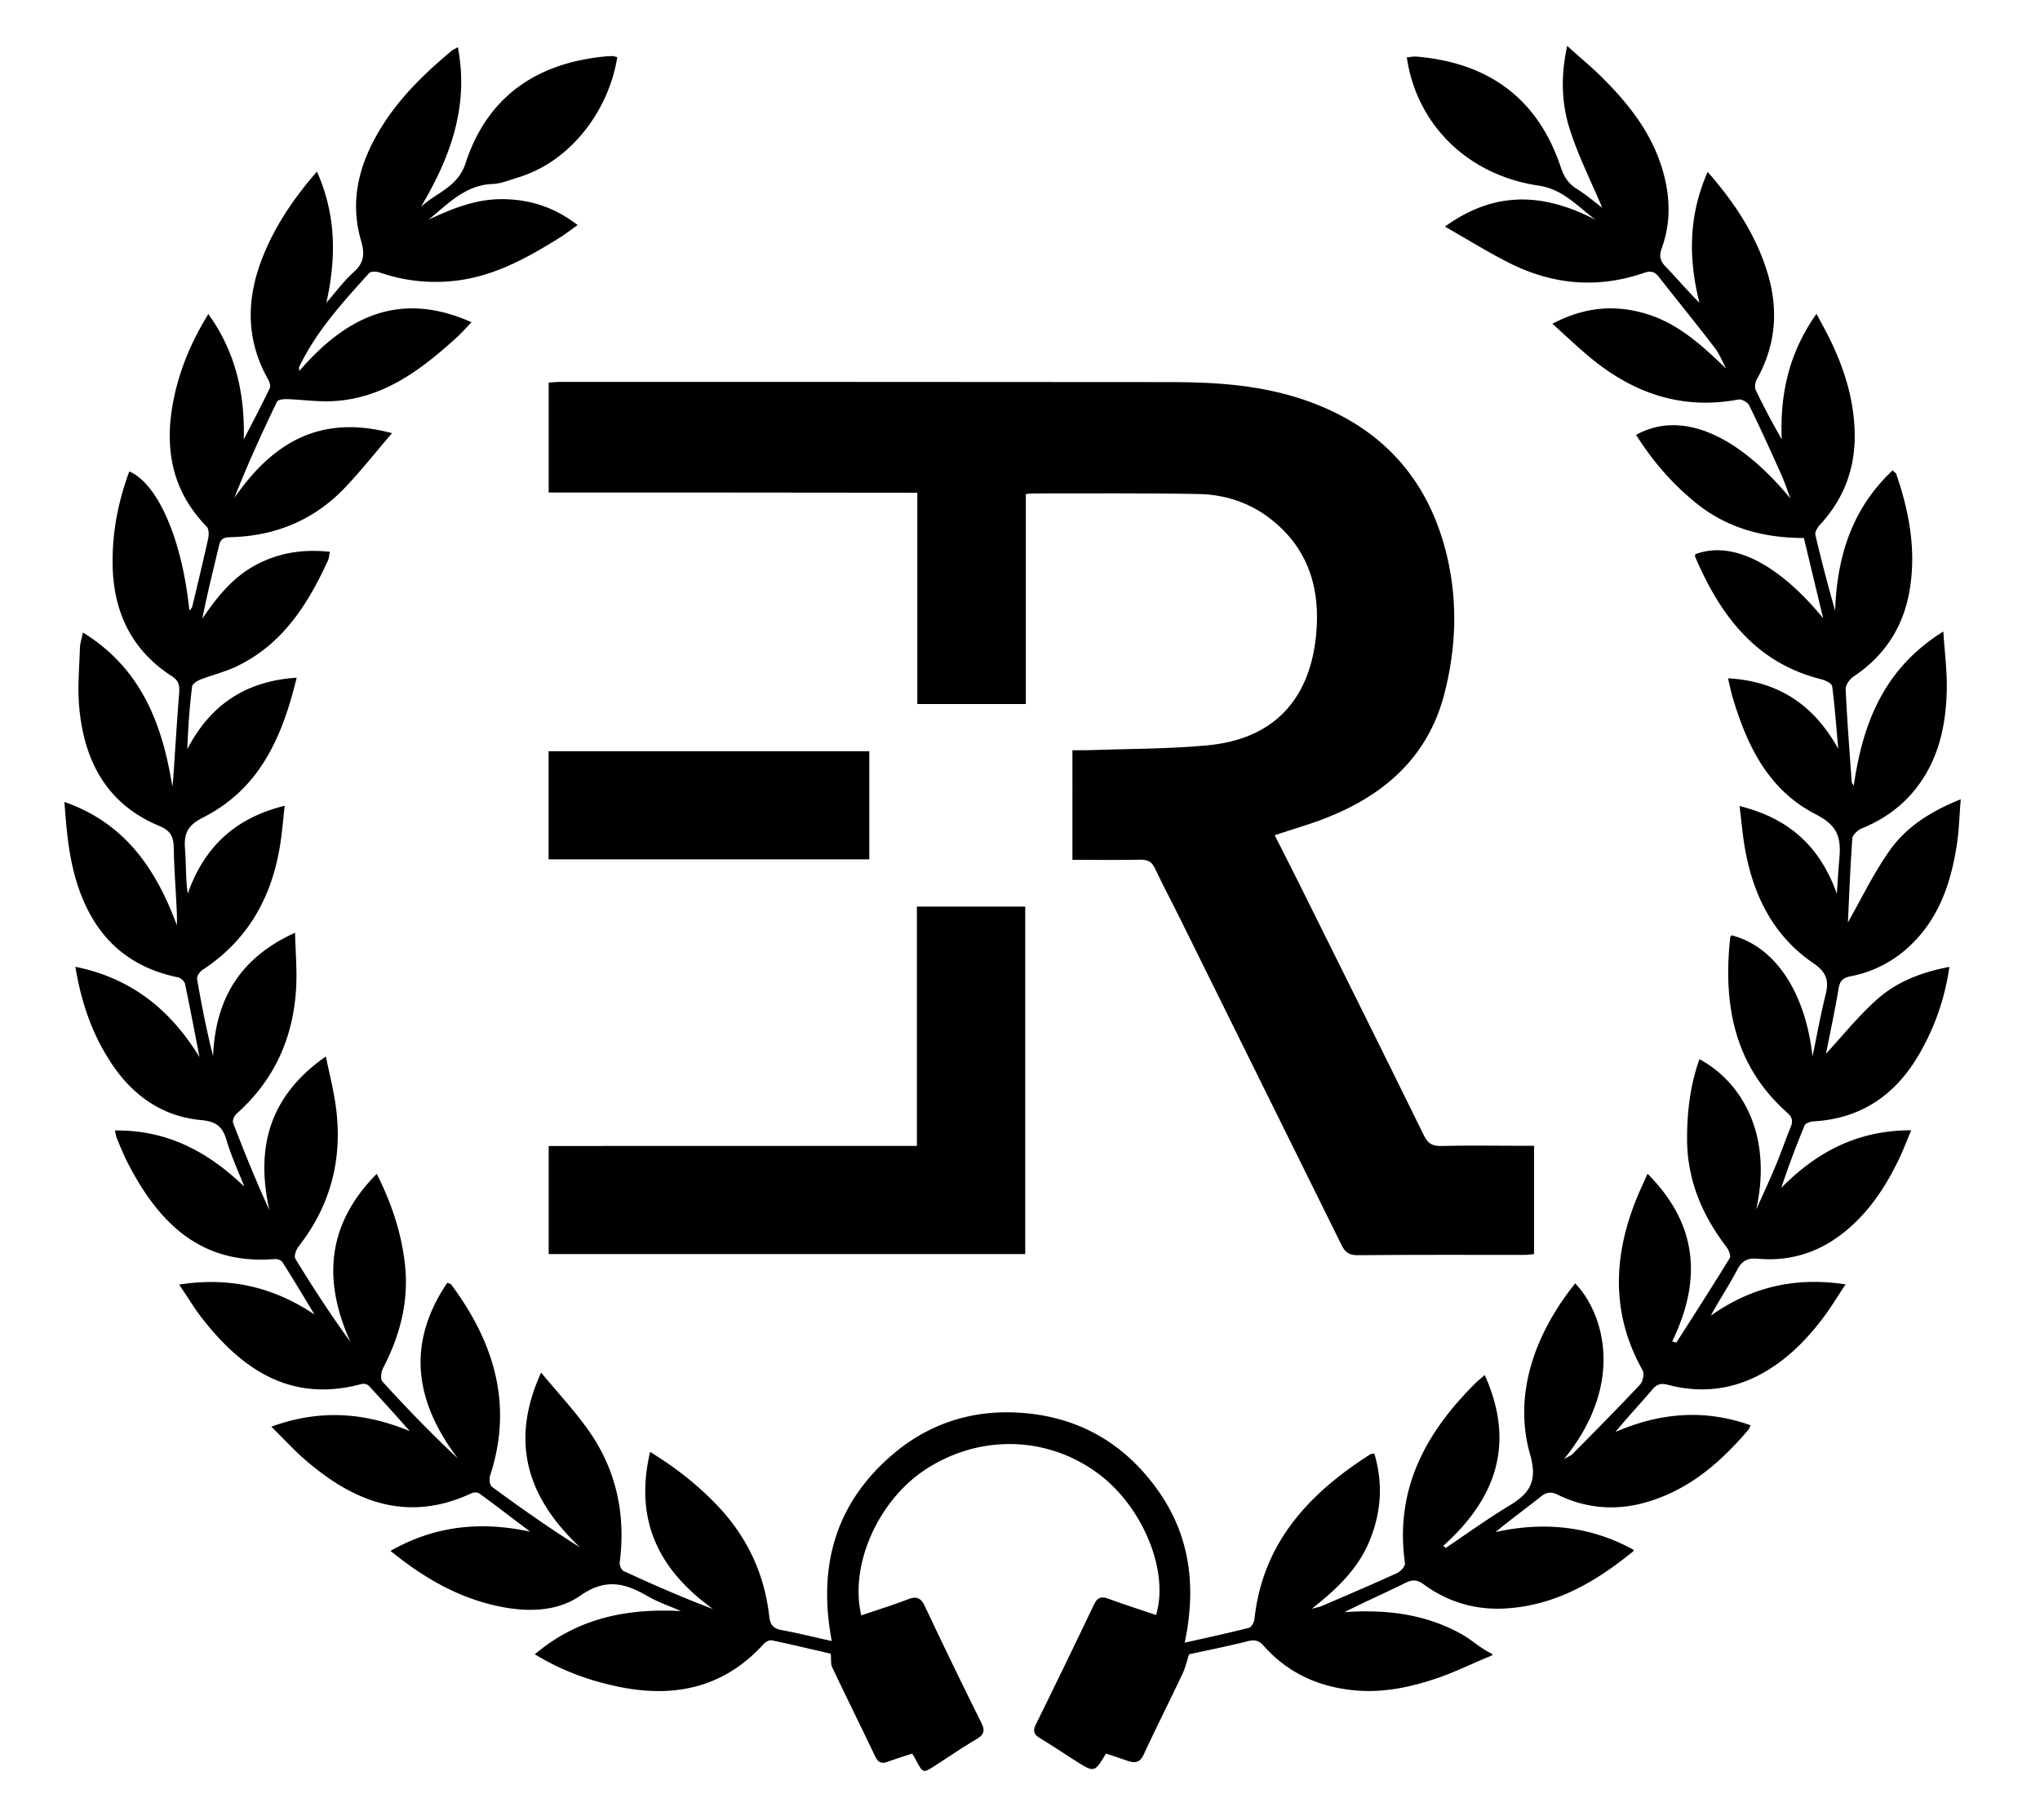 <svg aria-hidden="true" data-prefix="fas" data-icon="event-rulers-icon" xmlns="http://www.w3.org/2000/svg" viewBox="0 0 201.33 179.67">
  <path d="M85 159.47c1.58-.54 3.1-1.01 4.58-1.58.83-.32 1.27-.21 1.68.64 1.82 3.86 3.68 7.7 5.58 11.52.39.78.29 1.19-.46 1.63-1.37.81-2.69 1.71-4.03 2.58-1.25.81-1.25.81-1.93-.47-.11-.21-.23-.41-.4-.68-.81.27-1.61.51-2.38.8-.59.22-.96.12-1.25-.49-1.41-2.95-2.86-5.88-4.26-8.83-.16-.34-.09-.79-.14-1.34-1.83-.42-3.82-.9-5.83-1.32-.23-.05-.61.16-.79.36-3.98 4.39-8.95 5.38-14.52 4.18-2.77-.59-5.42-1.55-8.07-3.16 4.29-3.62 9.13-4.54 14.43-4.27-1.1-.48-2.26-.87-3.3-1.47-2.23-1.3-4.15-1.79-6.64-.05-2.38 1.66-5.44 1.64-8.34.99-3.85-.87-7.16-2.78-10.39-5.41 4.48-2.54 8.99-2.92 13.78-1.9-1.67-1.26-3.33-2.54-5.02-3.77-.17-.13-.55-.12-.76-.02-6.32 2.95-11.62.88-16.47-3.34-1.09-.95-2.07-2.03-3.29-3.23 4.85-1.77 9.26-1.38 13.67.44-1.34-1.5-2.68-3-4.05-4.48-.15-.16-.51-.23-.73-.17-6.89 1.86-11.7-1.35-15.7-6.46-.78-.99-1.42-2.08-2.29-3.36 5.04-.78 9.36.27 13.36 2.96-1.04-1.72-2.07-3.45-3.15-5.15-.12-.2-.51-.35-.76-.33-7.34.61-11.51-3.61-14.55-9.54-.4-.78-.72-1.6-1.06-2.41-.08-.18-.09-.38-.18-.74 5.15-.07 9.18 2.09 12.77 5.54-.59-1.52-1.29-3.01-1.75-4.58-.4-1.36-1.02-1.85-2.53-1.99-3.59-.33-6.45-2.21-8.53-5.16-2.07-2.94-3.25-6.24-3.86-9.97 5.59 1.13 9.43 4.31 12.25 8.92-.47-2.41-.92-4.83-1.43-7.23-.06-.26-.42-.6-.7-.65-5.77-1.18-8.9-4.99-10.28-10.43-.56-2.22-.75-4.53-.92-6.88 5.95 2.07 9.04 6.59 11.1 12.19 0-.35.01-.7 0-1.05-.01-.36-.03-.72-.05-1.08-.09-1.83-.23-3.66-.26-5.49-.02-1.09-.26-1.72-1.44-2.21-5.22-2.17-7.45-6.48-7.9-11.85-.16-1.89.02-3.82.08-5.73.01-.46.18-.91.3-1.51 5.77 3.57 7.83 9.04 8.82 15.21.03-.28.07-.57.09-.85.19-2.78.36-5.57.58-8.35.06-.72 0-1.24-.71-1.69-4.11-2.65-5.86-6.55-5.86-11.35 0-3.06.59-6 1.65-8.87 2.84 1.21 5.23 6.78 5.93 13.74.13-.17.25-.26.28-.38.54-2.25 1.08-4.49 1.58-6.75.08-.37.07-.93-.15-1.16-3.66-3.75-4.25-8.23-3.15-13.09.62-2.74 1.71-5.29 3.31-7.9 2.73 3.8 3.61 7.91 3.5 12.38.86-1.68 1.74-3.35 2.56-5.05.11-.22-.02-.63-.16-.88-2.3-4.08-2.14-8.23-.39-12.43 1.22-2.93 2.98-5.52 5.21-8.08 1.92 4.32 1.91 8.54.93 12.95.89-1.02 1.7-2.13 2.7-3.03 1.04-.93 1.1-1.81.72-3.11-1.23-4.25-.02-8.09 2.32-11.68 1.79-2.73 4.12-4.96 6.6-7.04.14-.12.33-.19.64-.37 1.12 5.89-.77 10.91-3.65 15.77 1.49-1.41 3.62-1.93 4.4-4.3 2.15-6.6 7.01-9.91 13.81-10.56.24-.02.48-.04.72-.03.15.01.3.07.45.1-.76 4.89-4.29 10.23-9.86 11.9-.8.24-1.61.59-2.43.62-2.72.1-4.41 1.97-6.33 3.52 2.34-1.09 4.68-2.05 7.33-2.02 2.68.03 5.08.78 7.38 2.56-.67.47-1.22.9-1.8 1.26-3.13 1.95-6.33 3.73-10.07 4.21-2.61.33-5.16.07-7.66-.79-.32-.11-.88-.13-1.05.06-2.59 2.87-5.21 5.72-6.9 9.26-.03.06 0 .15 0 .41 4.6-5.32 9.87-8 17.01-4.82-.64.66-1.13 1.21-1.67 1.69-3.45 3.11-7.12 5.84-12.01 6.1-1.5.08-3.01-.15-4.52-.2-.34-.01-.9.04-1 .25-1.5 3.11-2.93 6.25-4.21 9.5 3.73-5.37 8.38-8.31 15.56-6.39-1.7 1.98-3.14 3.82-4.75 5.49-3.06 3.16-6.88 4.69-11.26 4.78-.65.01-.92.22-1.06.82-.57 2.39-1.17 4.77-1.65 7.23 1.41-2.1 2.95-4.03 5.19-5.26 2.28-1.25 4.71-1.63 7.39-1.35-.06.33-.07.6-.17.83-1.99 4.36-4.49 8.3-9 10.47-1.14.55-2.4.85-3.59 1.31-.32.13-.79.42-.83.68-.25 2.04-.4 4.08-.47 6.19 2.25-4.34 5.72-6.72 10.79-7.05-1.42 5.87-3.65 10.95-9.18 13.77-1.43.73-1.98 1.43-1.84 3.15.13 1.64.05 2.9.27 4.4 1.62-4.59 4.64-7.46 9.57-8.68-.16 1.38-.25 2.59-.44 3.79-.81 5.21-3.17 9.47-7.68 12.42-.27.18-.57.63-.53.9.44 2.54.94 5.07 1.58 7.61.23-5.61 2.63-9.71 8.09-12.18.05 1.93.2 3.66.11 5.38-.26 4.96-2.15 9.18-5.91 12.51-.21.19-.4.66-.31.89 1.11 2.89 2.27 5.76 3.58 8.61-1.38-6.17-.02-11.27 5.57-15.18.33 1.6.68 2.98.9 4.37.86 5.31-.26 10.13-3.6 14.4-.24.31-.46.95-.31 1.2 1.7 2.78 3.47 5.51 5.43 8.2-2.74-6.09-2.33-11.59 2.6-16.58 1.48 2.92 2.43 5.81 2.78 8.89.41 3.65-.46 7.03-2.14 10.26-.2.38-.3 1.11-.08 1.35 2.38 2.61 4.83 5.15 7.45 7.6-4.23-5.6-5.12-11.29-1.05-17.35.2.08.34.09.39.17 4.22 5.69 6.14 11.84 3.84 18.87-.11.33-.04.95.19 1.11 2.81 2.07 5.67 4.08 8.68 5.97-5.05-4.79-7.03-10.21-3.84-17.25 1.64 1.97 3.2 3.65 4.53 5.49 2.87 3.96 3.85 8.42 3.23 13.26-.03.27.17.74.39.84 2.88 1.33 5.79 2.61 8.82 3.75-5.35-3.85-7.8-8.75-6.21-15.51 2.47 1.51 4.58 3.17 6.47 5.12 3.03 3.11 4.81 6.82 5.29 11.13.09.79.38 1.18 1.19 1.33 1.6.29 3.18.69 4.98 1.09-1.42-7.46.41-13.75 6.2-18.58 3.54-2.95 7.75-4.26 12.35-3.96 5.63.36 10.15 2.88 13.47 7.43 3.3 4.51 4.01 9.59 2.81 15.27 2.28-.51 4.33-.95 6.35-1.47.25-.06.51-.58.54-.91.83-7.51 5.4-12.37 11.42-16.21.06-.04.15-.04.4-.09.89 2.96.69 5.85-.49 8.68-1.17 2.81-3.32 4.8-5.69 6.66.37-.11.75-.17 1.09-.32 2.45-1.05 4.91-2.1 7.34-3.21.35-.16.82-.68.78-.97-1.04-7.29 2.05-12.94 7.03-17.85.22-.21.46-.4.84-.73 3.05 6.78 1.11 12.19-4.09 16.86l.25.2c2.1-1.41 4.16-2.9 6.32-4.2 2-1.21 2.74-2.42 2-5.01-1.73-6.05.58-12.08 4.45-16.9 2.83 2.95 4.96 9.92-1.11 17.35.45-.26.68-.35.84-.5 2.24-2.27 4.49-4.53 6.67-6.86.28-.3.44-1.08.25-1.41-3.16-5.64-2.9-11.37-.51-17.16.29-.69.61-1.37 1-2.24 4.98 5 5.37 10.5 2.43 16.55.14.04.28.08.41.12 1.77-2.77 3.55-5.54 5.27-8.34.14-.22-.1-.81-.32-1.1-2.42-3.16-3.89-6.66-3.89-10.69 0-2.67.31-5.3 1.22-7.85 3.99 2.13 7.29 7.24 5.6 14.85.65-1.45 1.32-2.89 1.93-4.35.52-1.25.96-2.54 1.47-3.79.25-.6.17-.98-.35-1.44-5.25-4.67-6.33-10.71-5.61-17.32l.13-.18c4.33 1.11 7.3 5.66 7.99 11.97.42-2.04.79-4.09 1.29-6.1.35-1.39.1-2.22-1.2-3.11-3.98-2.71-5.96-6.74-6.77-11.4-.22-1.28-.33-2.58-.52-4.12 4.94 1.22 7.97 4.06 9.6 8.66.08-1.21.15-2.41.26-3.61.19-2.27-.43-3.25-2.39-4.26-4.65-2.4-6.76-6.79-8.17-11.58-.16-.53-.26-1.07-.44-1.82 5.04.29 8.49 2.66 10.88 6.96-.19-2.06-.33-4.13-.6-6.18-.04-.28-.68-.59-1.09-.69-6.5-1.63-9.97-6.34-12.44-12.1l.01-.23c3.64-1.41 8.22.93 12.63 6.31-.63-2.62-1.26-5.24-1.9-7.92-3.97-.01-7.54-.96-10.59-3.41-2.38-1.91-4.34-4.18-5.97-6.77 4.43-2.46 9.96-.1 15.23 6.28-.3-.79-.56-1.6-.91-2.38-1.03-2.29-2.06-4.58-3.17-6.83-.15-.3-.74-.62-1.06-.56-5.64 1.06-10.47-.66-14.75-4.25-1.18-.99-2.3-2.06-3.6-3.23 3.17-1.68 6.26-1.93 9.42-.93 3.09.98 5.4 3.12 7.72 5.36-.36-.68-.64-1.43-1.1-2.03-1.82-2.37-3.7-4.69-5.55-7.04-.4-.51-.78-.61-1.43-.39-4.57 1.58-9.04 1.19-13.33-.98-2.08-1.05-4.07-2.29-6.34-3.58 5.09-3.68 9.94-3.24 14.91-.65-1.8-1.31-3.22-3.04-5.67-3.4-6.98-1.03-12.03-6.01-13-12.66.34-.03.67-.1 1-.07 7.06.61 11.93 4.11 14.2 10.93.31.92.73 1.6 1.57 2.12.9.56 1.72 1.26 2.52 1.87-1.06-2.5-2.28-4.94-3.13-7.51-.88-2.62-1.01-5.37-.33-8.47 1.27 1.15 2.42 2.1 3.47 3.14 2.74 2.73 5.07 5.73 6.07 9.57.64 2.45.66 4.9-.22 7.29-.27.75-.14 1.24.4 1.8 1.12 1.16 2.16 2.39 3.33 3.56-1.09-4.35-1.1-8.58.81-12.92 2.73 3.11 4.84 6.35 5.96 10.15 1.04 3.56.74 7.01-1.09 10.29-.17.3-.26.8-.13 1.08.78 1.64 1.64 3.25 2.57 4.88-.18-4.41.68-8.51 3.43-12.39.52.98.98 1.79 1.38 2.62 1.35 2.79 2.26 5.69 2.38 8.82.15 3.61-.97 6.73-3.42 9.39-.24.26-.51.7-.45.98.58 2.5 1.24 4.99 1.95 7.5.18-5.31 1.64-10.08 5.68-13.86.16.17.31.26.36.39 1.3 3.78 2 7.63 1.28 11.63-.65 3.55-2.49 6.33-5.51 8.34-.38.25-.79.84-.77 1.26.14 3.03.38 6.05.59 9.07.01.14.08.28.21.45.88-6.14 2.95-11.57 8.84-15.23.13 2.05.37 3.85.34 5.65-.06 3.35-.69 6.57-2.7 9.39-1.46 2.04-3.38 3.45-5.69 4.4-.39.16-.9.62-.93.98-.21 2.85-.31 5.7-.44 8.3 1.29-2.26 2.5-4.8 4.1-7.07 1.64-2.34 4.04-3.89 7.04-5.09-.14 1.65-.17 3.05-.38 4.43-.59 3.9-1.82 7.51-4.87 10.25a11.568 11.568 0 0 1-5.6 2.79c-.74.15-1.07.41-1.2 1.18-.38 2.27-.87 4.52-1.25 6.47 1.56-1.68 3.17-3.7 5.06-5.38 1.94-1.73 4.37-2.67 7.12-3.19-.46 3.15-1.44 5.93-2.94 8.54-2.32 4.05-5.72 6.44-10.48 6.71-.31.02-.79.18-.88.41a97.8 97.8 0 0 0-2.3 6.16c3.48-3.53 7.52-5.7 12.83-5.69-.46 1.09-.81 2.01-1.23 2.89-1.21 2.5-2.69 4.8-4.78 6.66-2.6 2.32-5.63 3.44-9.11 3.13-1.01-.09-1.57.17-2.05 1.09-.79 1.51-1.75 2.94-2.61 4.53 3.94-2.79 8.26-3.86 13.3-3.09-.76 1.15-1.37 2.16-2.06 3.1-1.7 2.29-3.67 4.31-6.2 5.71-2.93 1.61-6.04 1.96-9.26 1.11-.68-.18-1.08-.09-1.54.45-1.18 1.39-2.44 2.72-3.65 4.2 4.36-1.89 8.77-2.29 13.33-.66-.06.21-.2.43-.28.53-2.83 3.29-5.96 5.96-10.23 7.13-2.9.79-5.79.53-8.51-.8-.68-.33-1.12-.26-1.7.2-1.45 1.16-2.97 2.25-4.45 3.49 4.71-1.07 9.4-.61 13.65 1.76-.04.18-.22.26-.29.32-3.66 2.96-7.64 5.21-12.48 5.46-2.93.15-5.61-.66-7.97-2.39-.66-.48-1.13-.47-1.82-.13-1.98.98-4 1.87-6 2.88 4.06-.29 7.96.16 11.56 2.17.95.53 1.77 1.3 2.73 1.8.44.23.44.23-.01.42-1.68.69-3.31 1.5-5.02 2.09-2.73.94-5.52 1.53-8.45 1.22-3.48-.37-6.44-1.75-8.77-4.37-.46-.52-.86-.64-1.55-.47-1.96.5-3.96.89-5.82 1.3-.22.68-.37 1.35-.66 1.95-1.24 2.63-2.56 5.23-3.78 7.87-.39.84-.8.98-1.67.68-1.41-.48-1.41-.48-2.09-.7-1.14 1.89-1.14 1.89-2.98.73-1.18-.75-2.34-1.53-3.53-2.25-.58-.35-.74-.7-.41-1.36 1.94-3.93 3.85-7.88 5.74-11.84.33-.69.72-.82 1.41-.57 1.56.57 3.14 1.08 4.71 1.61 1.32-4.33-1.31-10.68-5.68-13.94-5.02-3.75-11.71-3.92-17.05-.44-4.67 3.05-7.54 9.4-6.36 14.42z"/>
  <path d="M54.15 48.62V37.77c.41-.03.76-.07 1.1-.07 20.18 0 40.36 0 60.54.02 4.44.01 8.83.33 13.08 1.81 7.47 2.6 12.13 7.74 13.94 15.38 1.07 4.52.9 9.11-.27 13.61-1.62 6.21-5.89 9.95-11.65 12.22-1.62.64-3.3 1.11-5.09 1.71.87 1.72 1.74 3.41 2.58 5.11 4.06 8.17 8.13 16.34 12.15 24.53.39.8.83 1.06 1.71 1.04 2.59-.07 5.18-.02 7.78-.02h1.38v10.69c-.29.03-.6.08-.9.08-5.5 0-11.01-.02-16.51.03-.8.01-1.22-.26-1.56-.94-5.31-10.75-10.63-21.5-15.95-32.25-.83-1.68-1.71-3.33-2.51-5.02-.3-.64-.71-.84-1.4-.83-2.22.04-4.45.01-6.73.01V74.06c.46 0 .92.01 1.37 0 3.98-.14 7.98-.11 11.94-.48 6.37-.59 10.03-4.32 10.72-10.69.51-4.74-.73-8.88-4.71-11.84-2-1.49-4.37-2.23-6.82-2.28-5.46-.11-10.93-.05-16.39-.06-.19 0-.38.03-.71.06V69.5H90.53V48.64c-12.15-.02-24.22-.02-36.38-.02z"/>
  <path d="M90.49 113.12V89.5h10.69v34.3H54.15v-10.67c12.06-.01 24.12-.01 36.34-.01zM54.14 84.83V74.16h31.65v10.67H54.14z"/>
</svg>
